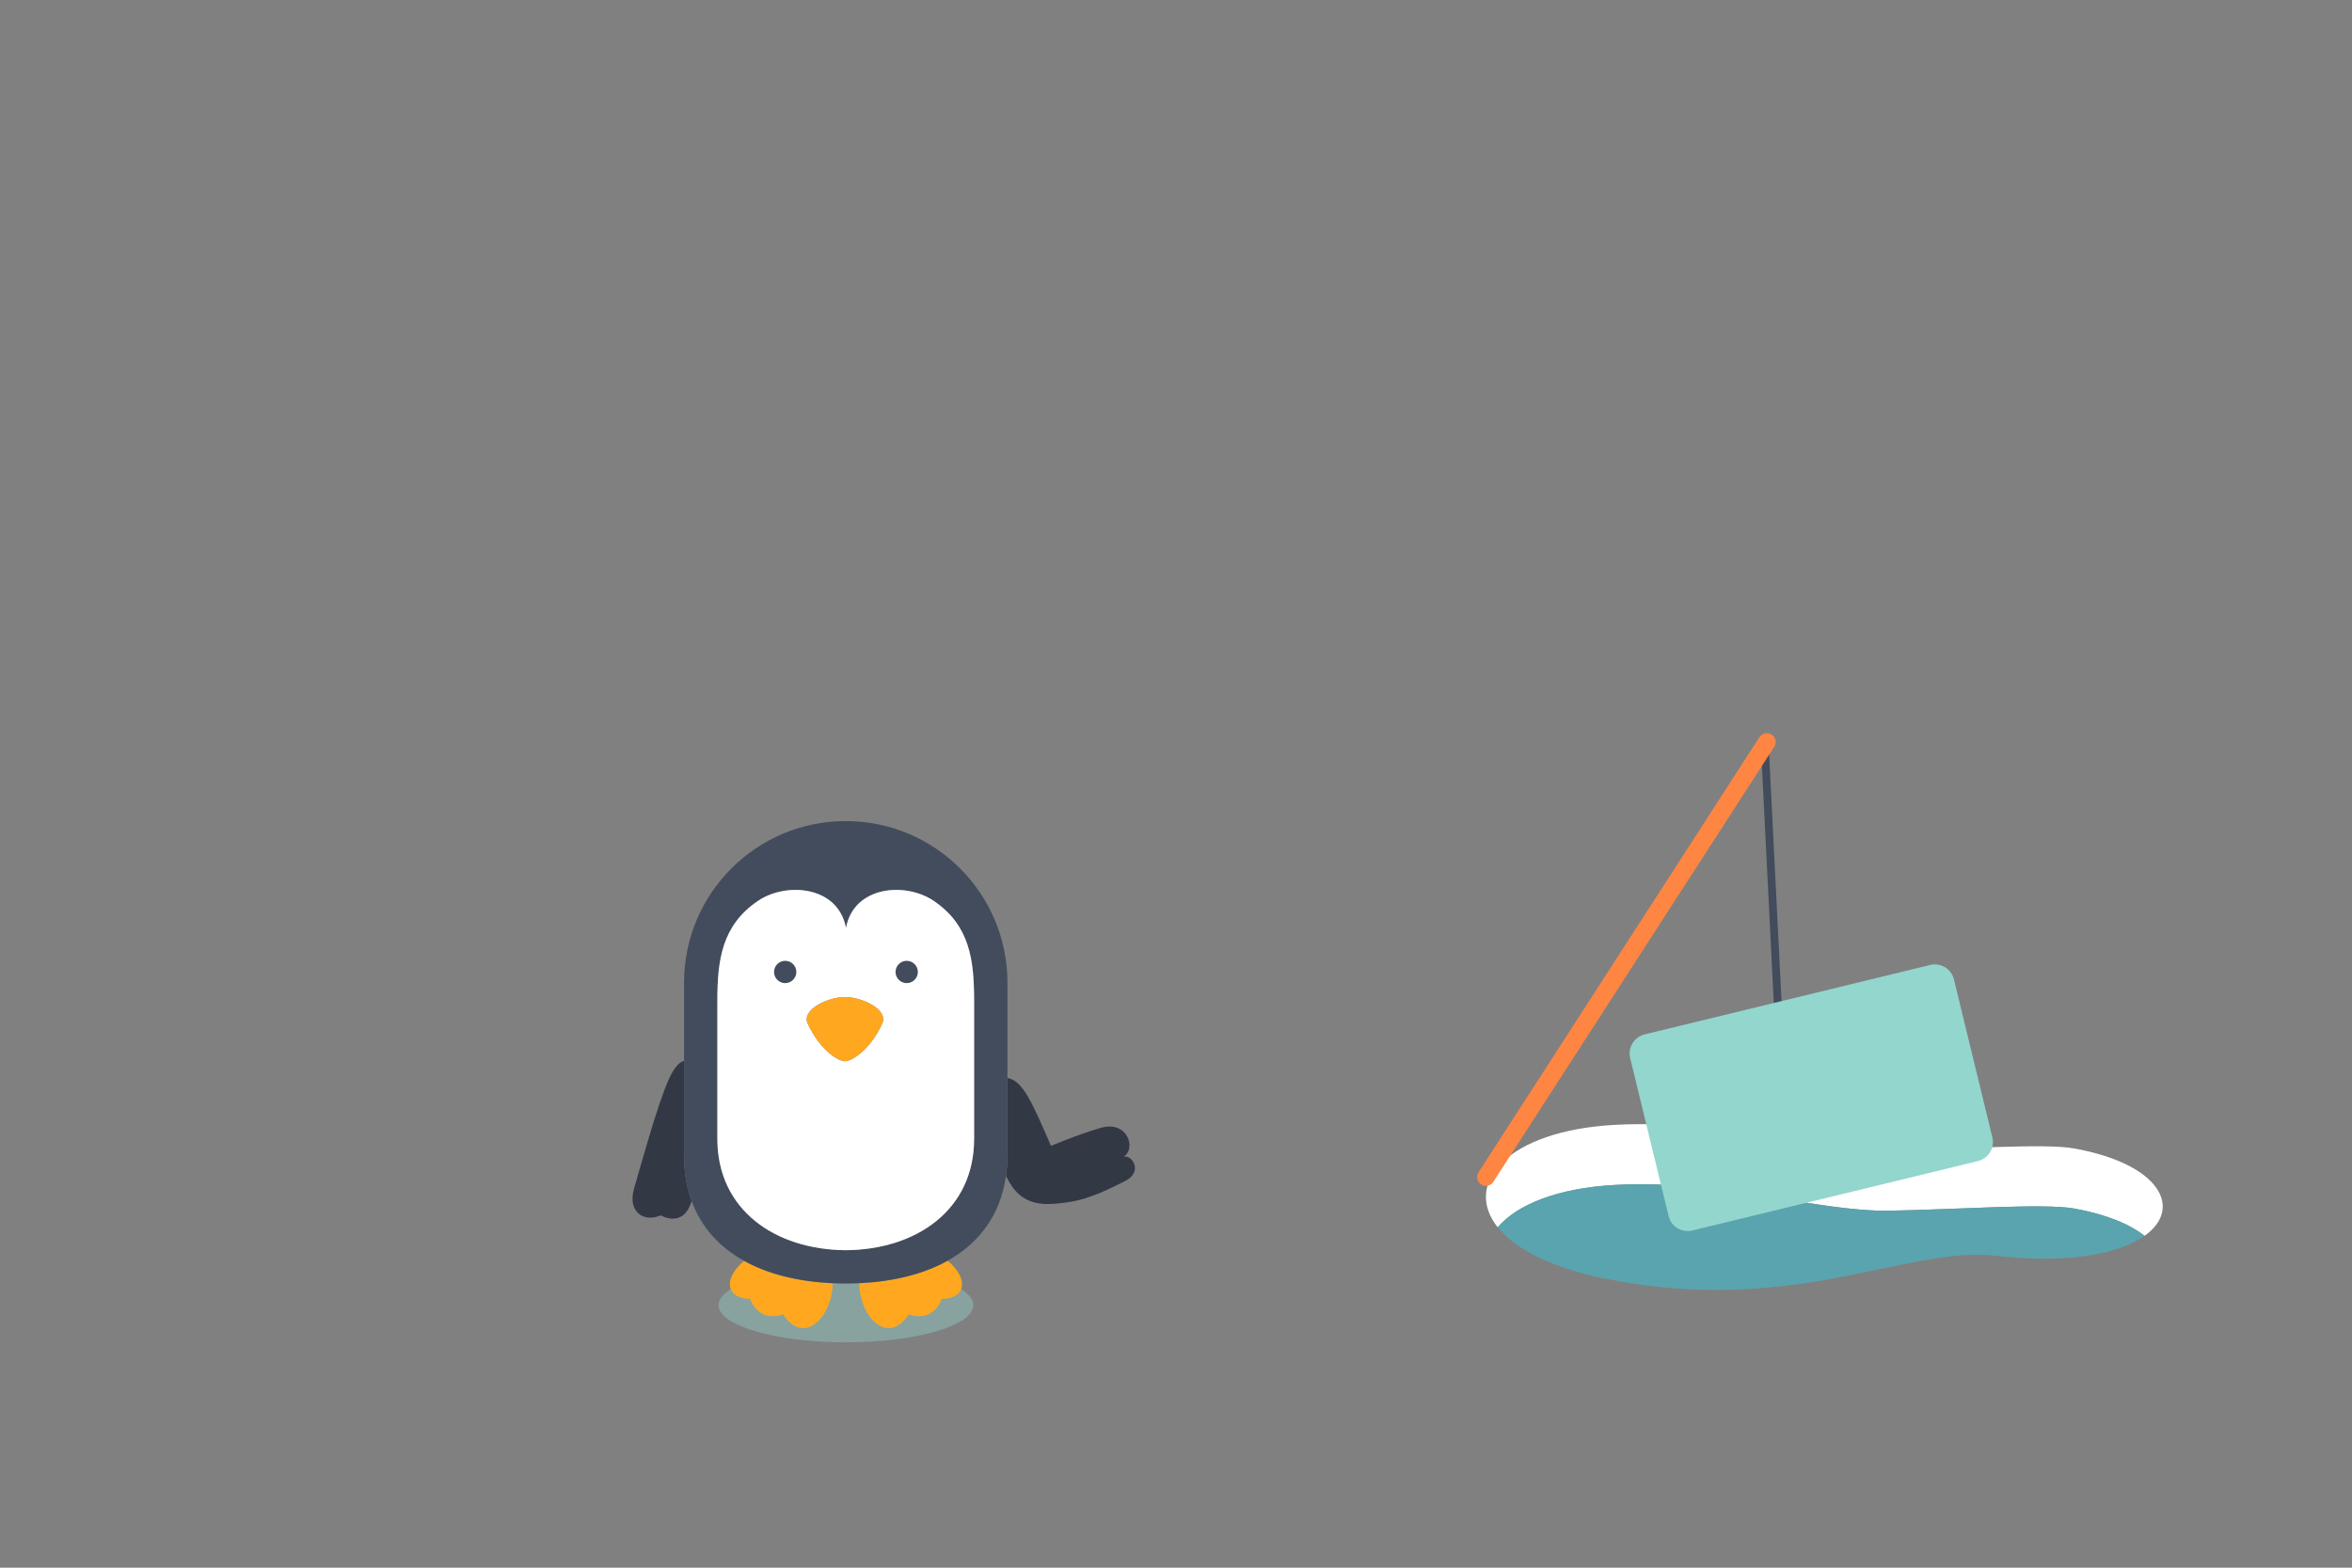 <?xml version="1.0" encoding="iso-8859-1"?>
<!-- Generator: Adobe Illustrator 16.0.0, SVG Export Plug-In . SVG Version: 6.00 Build 0)  -->
<!DOCTYPE svg PUBLIC "-//W3C//DTD SVG 1.1//EN" "http://www.w3.org/Graphics/SVG/1.1/DTD/svg11.dtd">
<svg version="1.1" id="Layer_1" xmlns="http://www.w3.org/2000/svg" xmlns:xlink="http://www.w3.org/1999/xlink" x="0px" y="0px"
	 width="1200px" height="800px" viewBox="0 0 1200 800" style="enable-background:new 0 0 1200 800;" xml:space="preserve">
<rect x="0" y="0" width="1200" height="800" fill="#808080" stroke="none"/>
<g id="Background">
</g>
<ellipse style="opacity:0.4;fill:#92D6CD;enable-background:new    ;" cx="431.607" cy="666" rx="65.011" ry="19"/>
<g>
	<path style="fill:#323945;" d="M573.189,590.34c6.771-4.001,2.154-18.771-11.563-14.797c-11.542,3.345-25.402,9.2-25.402,9.2
		c-9.663-22.262-14.479-33.481-22.224-34.614V589.5c0,3.69-0.268,7.194-0.736,10.551c7.681,16.57,19.995,15.009,31.321,13.49
		c12.266-1.644,23.842-8.198,28.913-10.585C583.96,598.033,577.189,588.801,573.189,590.34z"/>
	<path style="fill:#323945;" d="M349,541.39c-1.944,0.477-4.624,2.531-7.549,8.868c-5.829,12.626-14.569,44.68-17.969,56.336
		c-3.398,11.654,4.856,17.482,13.598,13.599c0,0,11.648,6.978,15.775-7.354C350.357,605.965,349,598.204,349,589.5V541.39z"/>
	<path style="fill:#FFA81F;" d="M382.753,662.868c0,0,3.721,12.225,16.782,7.858c0,0,7.75,13.448,18.213,3.192
		c3.836-3.759,7.149-11.496,7.049-19.082c-17.041-0.76-32.617-4.462-45.159-11.432C368.592,652.857,370.568,662.652,382.753,662.868
		z"/>
	<path style="fill:#FFA81F;" d="M445.464,673.92c10.463,10.256,18.213-3.192,18.213-3.192c13.062,4.365,16.783-7.858,16.783-7.858
		c12.215-0.216,14.17-10.06,3.03-19.532c-12.512,6.987-28.06,10.709-45.076,11.493C438.312,662.418,441.627,670.159,445.464,673.92z
		"/>
	<path style="fill:#434C5C;" d="M514,550.129V501.5c0-45.563-36.938-82.5-82.5-82.5c-45.563,0-82.5,36.938-82.5,82.5v39.89v48.11
		c0,8.704,1.356,16.465,3.854,23.338c4.939,13.589,14.375,23.674,26.784,30.568c12.542,6.97,28.119,10.672,45.159,11.432
		c2.212,0.1,4.442,0.162,6.702,0.162c2.331,0,4.633-0.066,6.915-0.171c17.017-0.784,32.563-4.506,45.076-11.493
		c15.954-8.908,26.952-23.124,29.772-43.285c0.47-3.355,0.736-6.859,0.736-10.551V550.129z M497,581.167
		c0,36.19-29.373,56.551-65.5,56.82c-36.128-0.271-65.5-20.63-65.5-56.82v-70.334c0-21.044,2.339-38.707,20.811-51.166
		c14.333-9.667,40.811-7.667,44.811,13.878c4-21.545,30.35-23.545,44.683-13.878C494.775,472.126,497,489.789,497,510.833V581.167z"
		/>
	<path style="fill:#FFFFFF;" d="M476.304,459.667C461.971,450,435.621,452,431.621,473.545c-4-21.545-30.478-23.545-44.811-13.878
		C368.339,472.126,366,489.789,366,510.833v70.334c0,36.19,29.372,56.551,65.5,56.82c36.127-0.271,65.5-20.63,65.5-56.82v-70.334
		C497,489.789,494.775,472.126,476.304,459.667z M450.144,522.313c-6.441,13.933-15.864,19.247-19.037,19.247
		s-12.595-5.314-19.037-19.247c-3.301-7.142,10.47-13.538,19.037-13.538S453.445,515.171,450.144,522.313z"/>
	<path style="fill:#FFA81F;" d="M431.107,508.773c-8.566,0-22.338,6.396-19.037,13.537c6.441,13.934,15.864,19.248,19.037,19.248
		s12.595-5.314,19.037-19.248C453.445,515.171,439.673,508.773,431.107,508.773z"/>
</g>
<g>
	<path style="fill:#FFFFFF;" d="M823.958,604.682c54.678-2.955,102.948,13.758,140.179,13.143c34.188-0.564,78.752-3.9,94.183-1.096
		c16.493,2.999,28.409,8.054,35.844,13.935c19.683-13.997,8.147-36.6-35.844-44.599c-15.431-2.806-59.995,0.53-94.183,1.096
		c-37.23,0.615-85.501-16.098-140.179-13.142c-54.592,2.949-77.869,29.755-59.801,52.293
		C773.65,615.036,794.119,606.294,823.958,604.682z"/>
	<path style="fill:#59A4AE;" d="M820.673,652.868c95.172,18.57,152.386-17.073,197.125-12.047
		c38.146,4.286,63.709-1.157,76.364-10.159c-7.435-5.881-19.351-10.936-35.844-13.935c-15.431-2.806-59.995,0.53-94.183,1.096
		c-37.23,0.615-85.501-16.099-140.179-13.143c-29.839,1.612-50.309,10.354-59.801,21.63
		C772.909,637.229,791.364,647.149,820.673,652.868z"/>
</g>
<g>
	
		<line style="fill:none;stroke:#434C5C;stroke-width:4;stroke-linecap:round;stroke-miterlimit:10;" x1="900.403" y1="380.266" x2="906.95" y2="511.053"/>
	
		<line style="fill:none;stroke:#FF8543;stroke-width:9;stroke-linecap:round;stroke-miterlimit:10;" x1="758.126" y1="600.662" x2="901.438" y2="378.662"/>
</g>
<g>
	<path style="fill:#92D6CD;" d="M1016.52,580.416c1.3,5.344-2.009,10.78-7.354,12.08L863.413,627.94
		c-5.345,1.3-10.779-2.009-12.08-7.354l-19.612-80.648c-1.301-5.345,2.009-10.78,7.354-12.08l145.753-35.445
		c5.344-1.3,10.78,2.01,12.08,7.354L1016.52,580.416z"/>
</g>
<g>
	<circle style="fill:#434C5C;" cx="400.607" cy="496" r="5.688"/>
	<circle style="fill:#434C5C;" cx="462.607" cy="496" r="5.688"/>
</g>
</svg>
